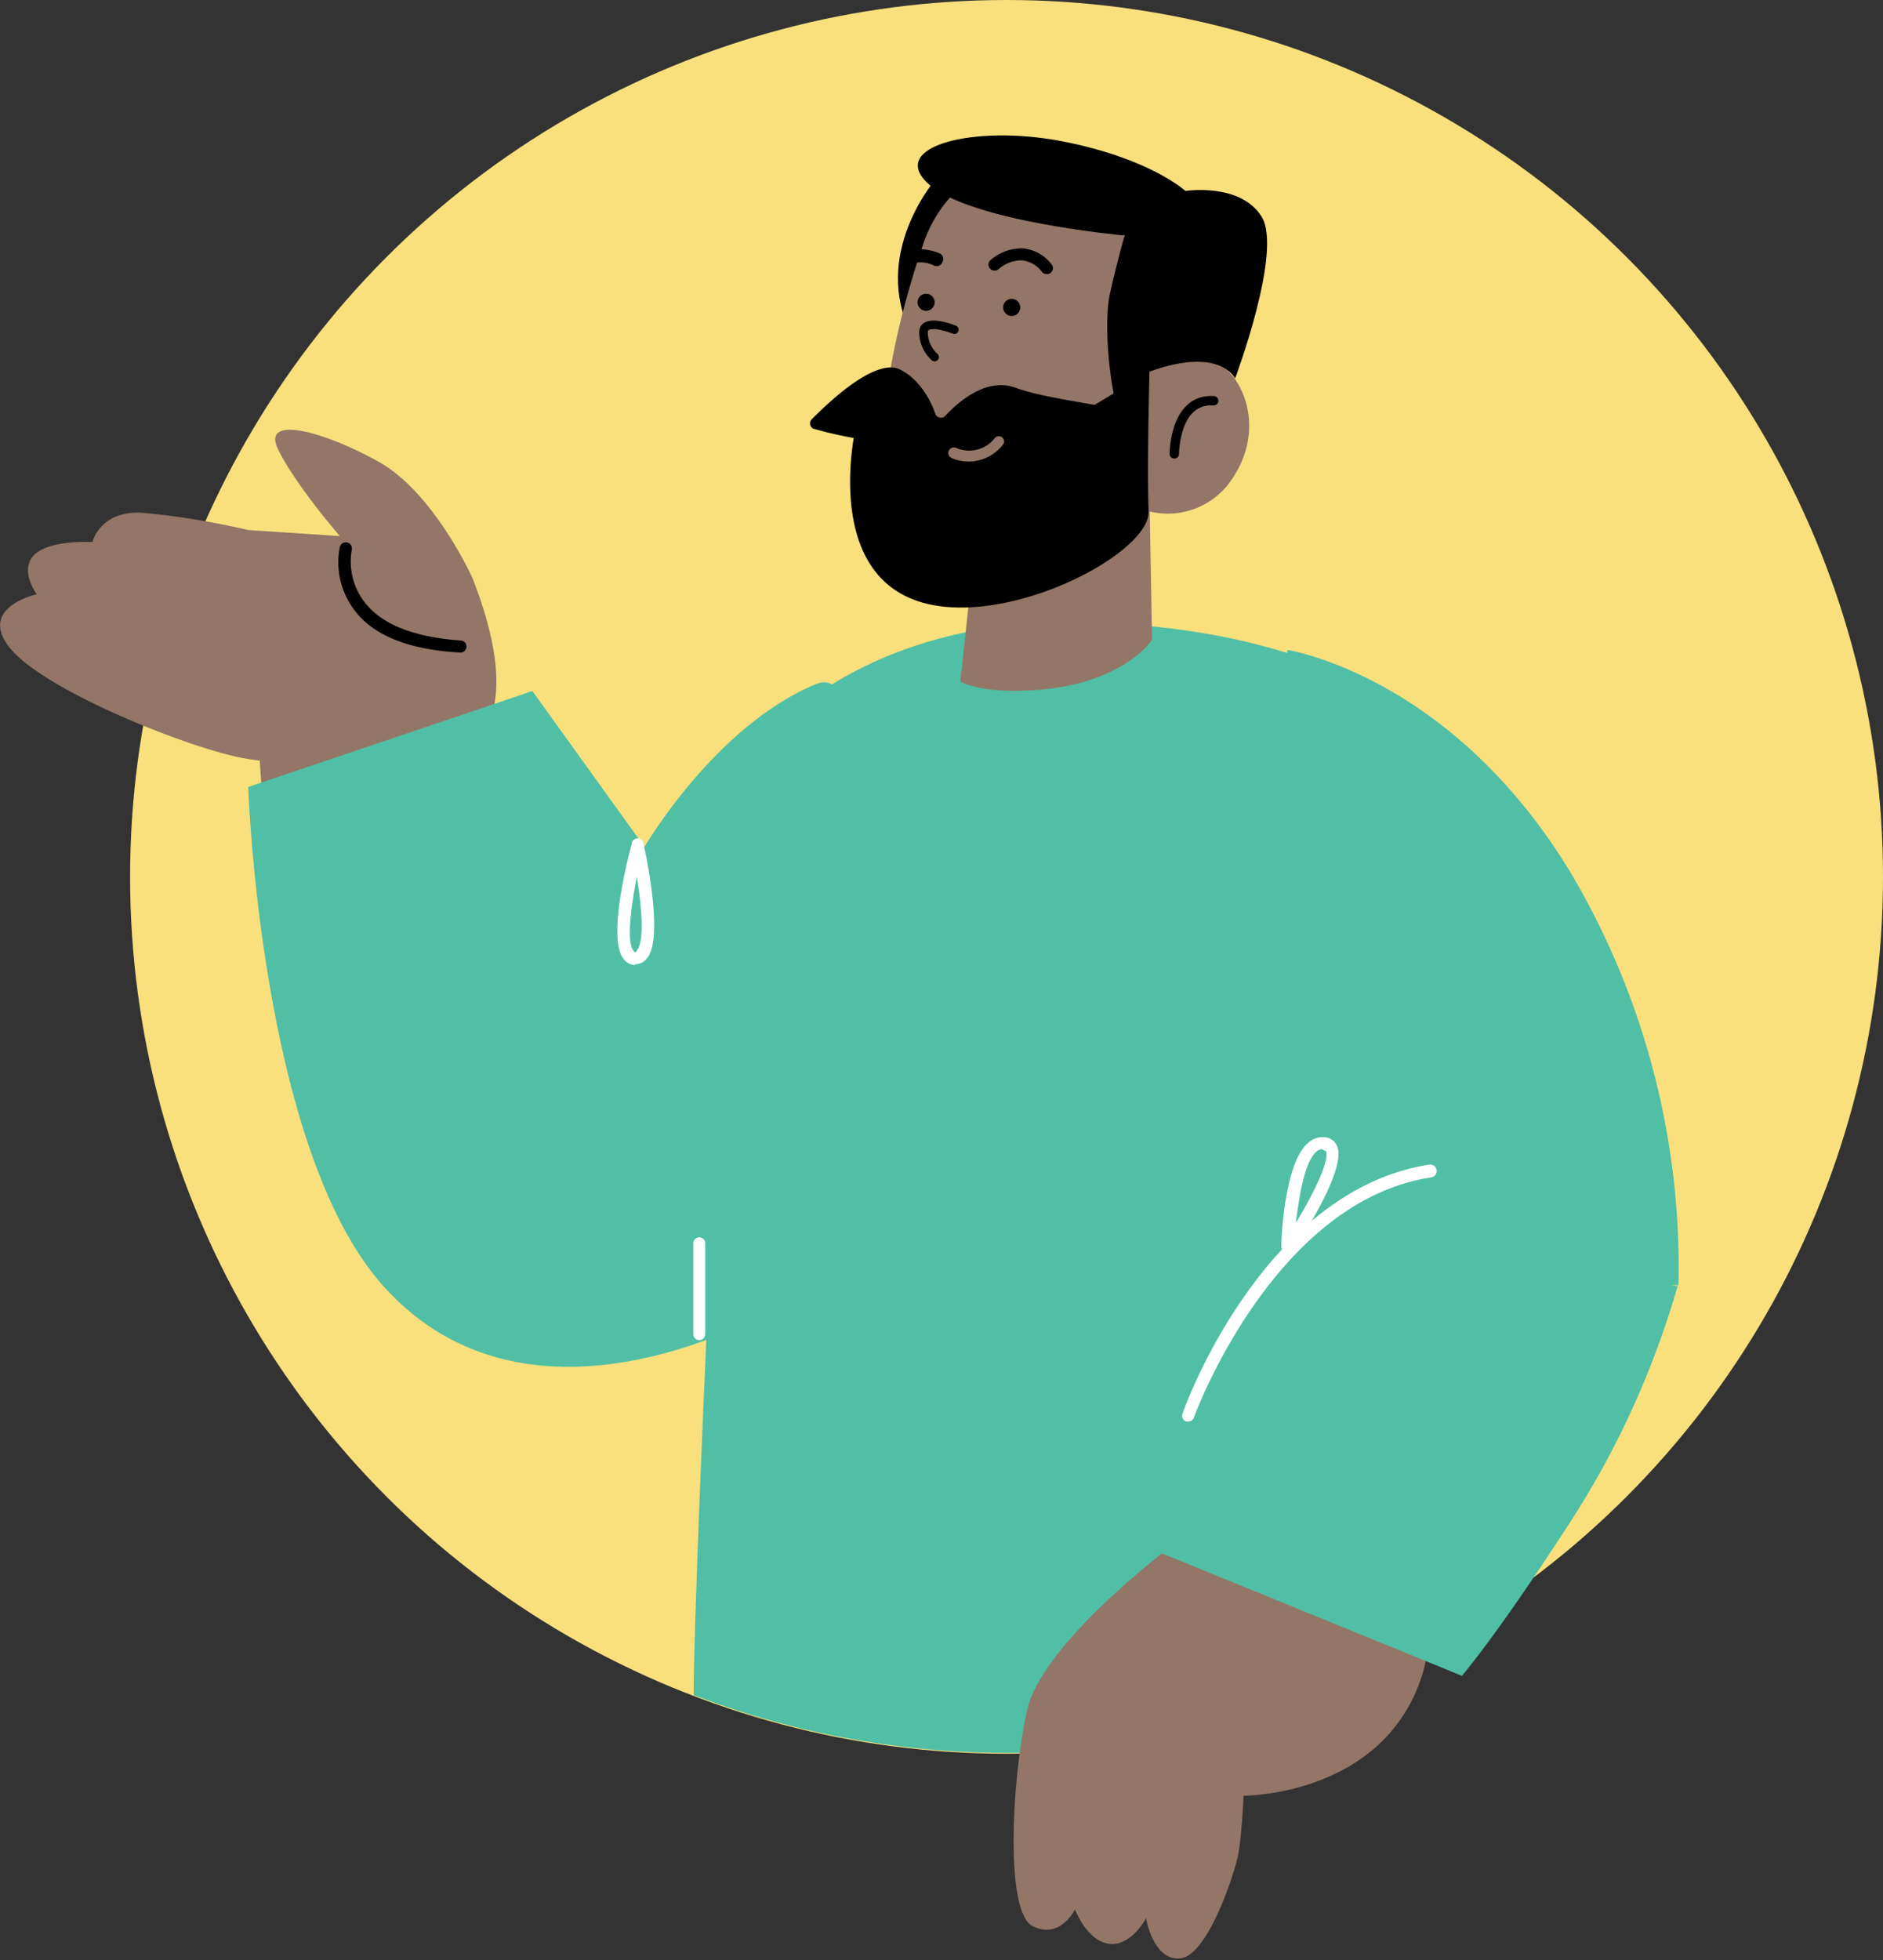 <svg id="Layer_1" data-name="Layer 1" xmlns="http://www.w3.org/2000/svg" width="220" height="228.9"><rect width="100%" height="100%" fill="#333333" stroke="none"/><defs><clipPath id="clip-path2" transform="translate(-573 -1038.3)"><circle cx="690.6" cy="1140.6" r="102.4" fill="none"/></clipPath><style>.clsz-4{fill:#50bfa5}.clsz-5{fill:#937667}.clsz-6{fill:#fff}</style></defs><circle cx="117.6" cy="102.4" r="102.4" fill="#f9e07d"/><g clip-path="url(#clip-path2)"><path class="clsz-4" d="M690 1111.5s-19.8 1.5-29.8 16.2c-2.3 3.5-6.7 108.4-6.1 109.7s18 11.5 49 11.8 37.5-4.6 38.6-6.6 4.3-109.7-2.9-119-30.1-14.2-48.8-12.1Z" transform="translate(-573 -1038.3)"/></g><path class="clsz-5" d="m638.1 1143.6-11.6-26.4-23.3 6.8s1.4 56.4 26.1 62.9c22.8 6 32-7.7 32-7.7Z" transform="translate(-573 -1038.3)"/><path class="clsz-5" d="M628.2 1105.8s-4.5-10-11-13.6-13.7-5.5-11.7-1.4 7.2 10.1 7.2 10.1l-10.7-.7a89 89 0 0 0-12.2-2c-5.1-.4-6 3.4-6 3.4s-5-.3-6.8 1.5.3 4.6.3 4.6-6.9 1.5-3.2 6.2 19 11 26.2 12.7 22.5.9 22.5.9 14 .3 5.4-21.7Z" transform="translate(-573 -1038.3)"/><path d="M626.8 1114.5c-6-.3-10.3-2-12.5-5.1a9.2 9.2 0 0 1-1.6-7.2.7.7 0 1 1 1.4.3 7.8 7.8 0 0 0 1.4 6c2 2.7 5.8 4.2 11.3 4.6a.7.7 0 0 1 0 1.4Z" transform="translate(-573 -1038.3)"/><path class="clsz-4" d="m602 1130.2 33.2-11.2 13.1 18.2s8.2-14.1 20-19-5.2 73.1-5.2 73.1-27.9 16.6-45.3-2.8c-14.4-16-15.8-58.3-15.8-58.3Z" transform="translate(-573 -1038.3)"/><path class="clsz-6" d="M647.2 1151a1.7 1.7 0 0 1-1.4-.8c-1.8-2.4.5-11.5 1-13.3a.7.7 0 0 1 1.4 0c.4 1.8 2.3 11 .4 13.3a1.7 1.7 0 0 1-1.4.7Zm.2-10.3c-.7 3.6-1.2 7.6-.4 8.6a.3.3 0 0 0 .2.2.2.2 0 0 0 .2-.2c.9-1 .6-5 0-8.6Z" transform="translate(-573 -1038.3)"/><path d="M682.5 1059s-7.4 8.3-3.4 17.5 8.4-16.7 8.4-16.7Z" transform="translate(-573 -1038.3)"/><path class="clsz-5" d="m707.3 1096.5.3 16.5s-3 4.8-12.6 5.8c-7.2.7-9.8-.9-9.8-.9l.9-8.4.8-8.2 17.4-4.1Z" transform="translate(-573 -1038.3)"/><path class="clsz-5" d="M685.6 1059.8a15.6 15.6 0 0 0-4.8 7.2c-2.2 6.4-6.5 21.3-3.7 30.4 3.8 12 14.5 9.7 20.8 7.2a21.3 21.3 0 0 0 9.3-6.6 9 9 0 0 0 9.9-4c3.8-5.8 1.1-12.2-2.4-13.6s-7.5 1.3-7.5 1.3l3-6.3s-12-25.8-24.6-15.6Z" transform="translate(-573 -1038.3)"/><path d="M707.3 1081.7s-1.8 6.9-3 6-2.6-10.8-1.6-15.2 1.7-6.7 1.7-6.7-18-1.6-22.9-6 5.3-7 15.6-5 14.4 5.8 14.4 5.8 6.4-1 8.9 3-3.1 18.9-3.1 18.9-1.7-3.8-10-.8Z" transform="translate(-573 -1038.3)"/><path d="M668.1 1088.4a.7.7 0 0 1-.3-1.1c2-2 7-6.8 10-6 2.5 1 4 3.8 4.5 5.4a.7.7 0 0 0 1.1.2c1.5-1.6 4.8-4.6 8.3-3.3 4.7 1.7 14.8 2.3 15 3.9s-2.5 2.1-2.9 2.2c-1 .1-22.8 2.5-35.6-1.3Z" transform="translate(-573 -1038.3)"/><path d="M707.3 1081.7s-.3 11.1-.1 16.3-18.1 14.5-28 10.1-6.2-20-6.2-20l12 2.1a16.7 16.7 0 0 1 4.3-1.6c2.3-.5 5.3.8 5.3.8Z" transform="translate(-573 -1038.3)"/><path class="clsz-4" d="M723.4 1114.2s19.1 2.9 33.1 26a90.4 90.4 0 0 1 12.6 48.2l-46.7-2.7Z" transform="translate(-573 -1038.3)"/><path class="clsz-6" d="M654.7 1194.8a.7.7 0 0 1-.7-.7v-10.6a.7.7 0 0 1 1.4 0v10.6a.7.7 0 0 1-.7.7Z" transform="translate(-573 -1038.3)"/><path class="clsz-5" d="M710.3 1218.5S694.8 1230 693 1238s-2.6 23.5.6 25.2 5-1.9 5-1.9 1.4 3.7 4 4 4.3-3 4.3-3 .8 5 4 4.7 6.4-10 6.8-12.3.6-6.7.6-6.7 16.2.1 20.8-13.9c5.8-17.7-28.8-15.7-28.8-15.7Z" transform="translate(-573 -1038.3)"/><path class="clsz-4" d="M769 1188.5a103 103 0 0 1-12 26.7c-9 14-13.2 18.8-13.2 18.8l-40.2-16.4 22.5-38.2Z" transform="translate(-573 -1038.3)"/><path class="clsz-6" d="M711.8 1204.3a1 1 0 0 1-.2 0 .7.7 0 0 1-.4-1c.3-1 9.5-26 28.8-29a.7.7 0 1 1 .2 1.5c-18.4 2.8-27.6 27.7-27.7 28a.7.7 0 0 1-.7.5Z" transform="translate(-573 -1038.3)"/><path class="clsz-6" d="M723.5 1184.5a.7.7 0 0 1-.3 0 .7.7 0 0 1-.5-.7c0-1 .4-9.7 3.1-12a2.5 2.5 0 0 1 1.9-.7 1.7 1.7 0 0 1 1.5 1c1.2 2.6-4 10.6-5.1 12.2a.7.7 0 0 1-.6.3Zm4-12a1 1 0 0 0-.7.3c-1.4 1.2-2 5.2-2.4 8.3 2.2-3.6 4-7.4 3.5-8.4l-.3-.1Z" transform="translate(-573 -1038.3)"/><path d="M695.2 1070.3a.7.7 0 0 1-.5-.3 3.4 3.4 0 0 0-2.3-1.3 4.1 4.1 0 0 0-2.7 1 .7.7 0 0 1-1 0 .7.7 0 0 1 0-1 5.6 5.6 0 0 1 3.7-1.4 4.7 4.7 0 0 1 3.4 1.8.7.7 0 0 1-.6 1.2m-16.2-.3h-.3a.7.7 0 0 1-.5-.9 2 2 0 0 1 1.1-1.4c1.3-.7 3.3.1 3.5.2a.7.7 0 0 1 .3 1 .7.7 0 0 1-1 .4 3.5 3.5 0 0 0-2.2-.3.6.6 0 0 0-.3.5.7.7 0 0 1-.7.5" transform="translate(-573 -1038.3)"/><path d="M137.2 53s0-6.5 4.6-6.2" stroke-width="1.1" stroke="#000" stroke-linecap="round" stroke-linejoin="round" fill="none"/><path class="clsz-5" d="M686 1092.2a5.1 5.1 0 0 0 4.2-2 .6.6 0 1 0-1-.7 3.8 3.8 0 0 1-4.5 1.1.6.6 0 0 0-.5 1.2 5.2 5.2 0 0 0 1.8.4Z" transform="translate(-573 -1038.3)"/><circle cx="118.2" cy="35.9" r="1"/><circle cx="108.2" cy="35.3" r="1"/><path d="M684.5 1076.8s-3.7-1.5-3.6.4a3.9 3.9 0 0 0 1.3 2.8" transform="translate(-573 -1038.3)" stroke="#000" stroke-linecap="round" stroke-linejoin="round" fill="none"/></svg>